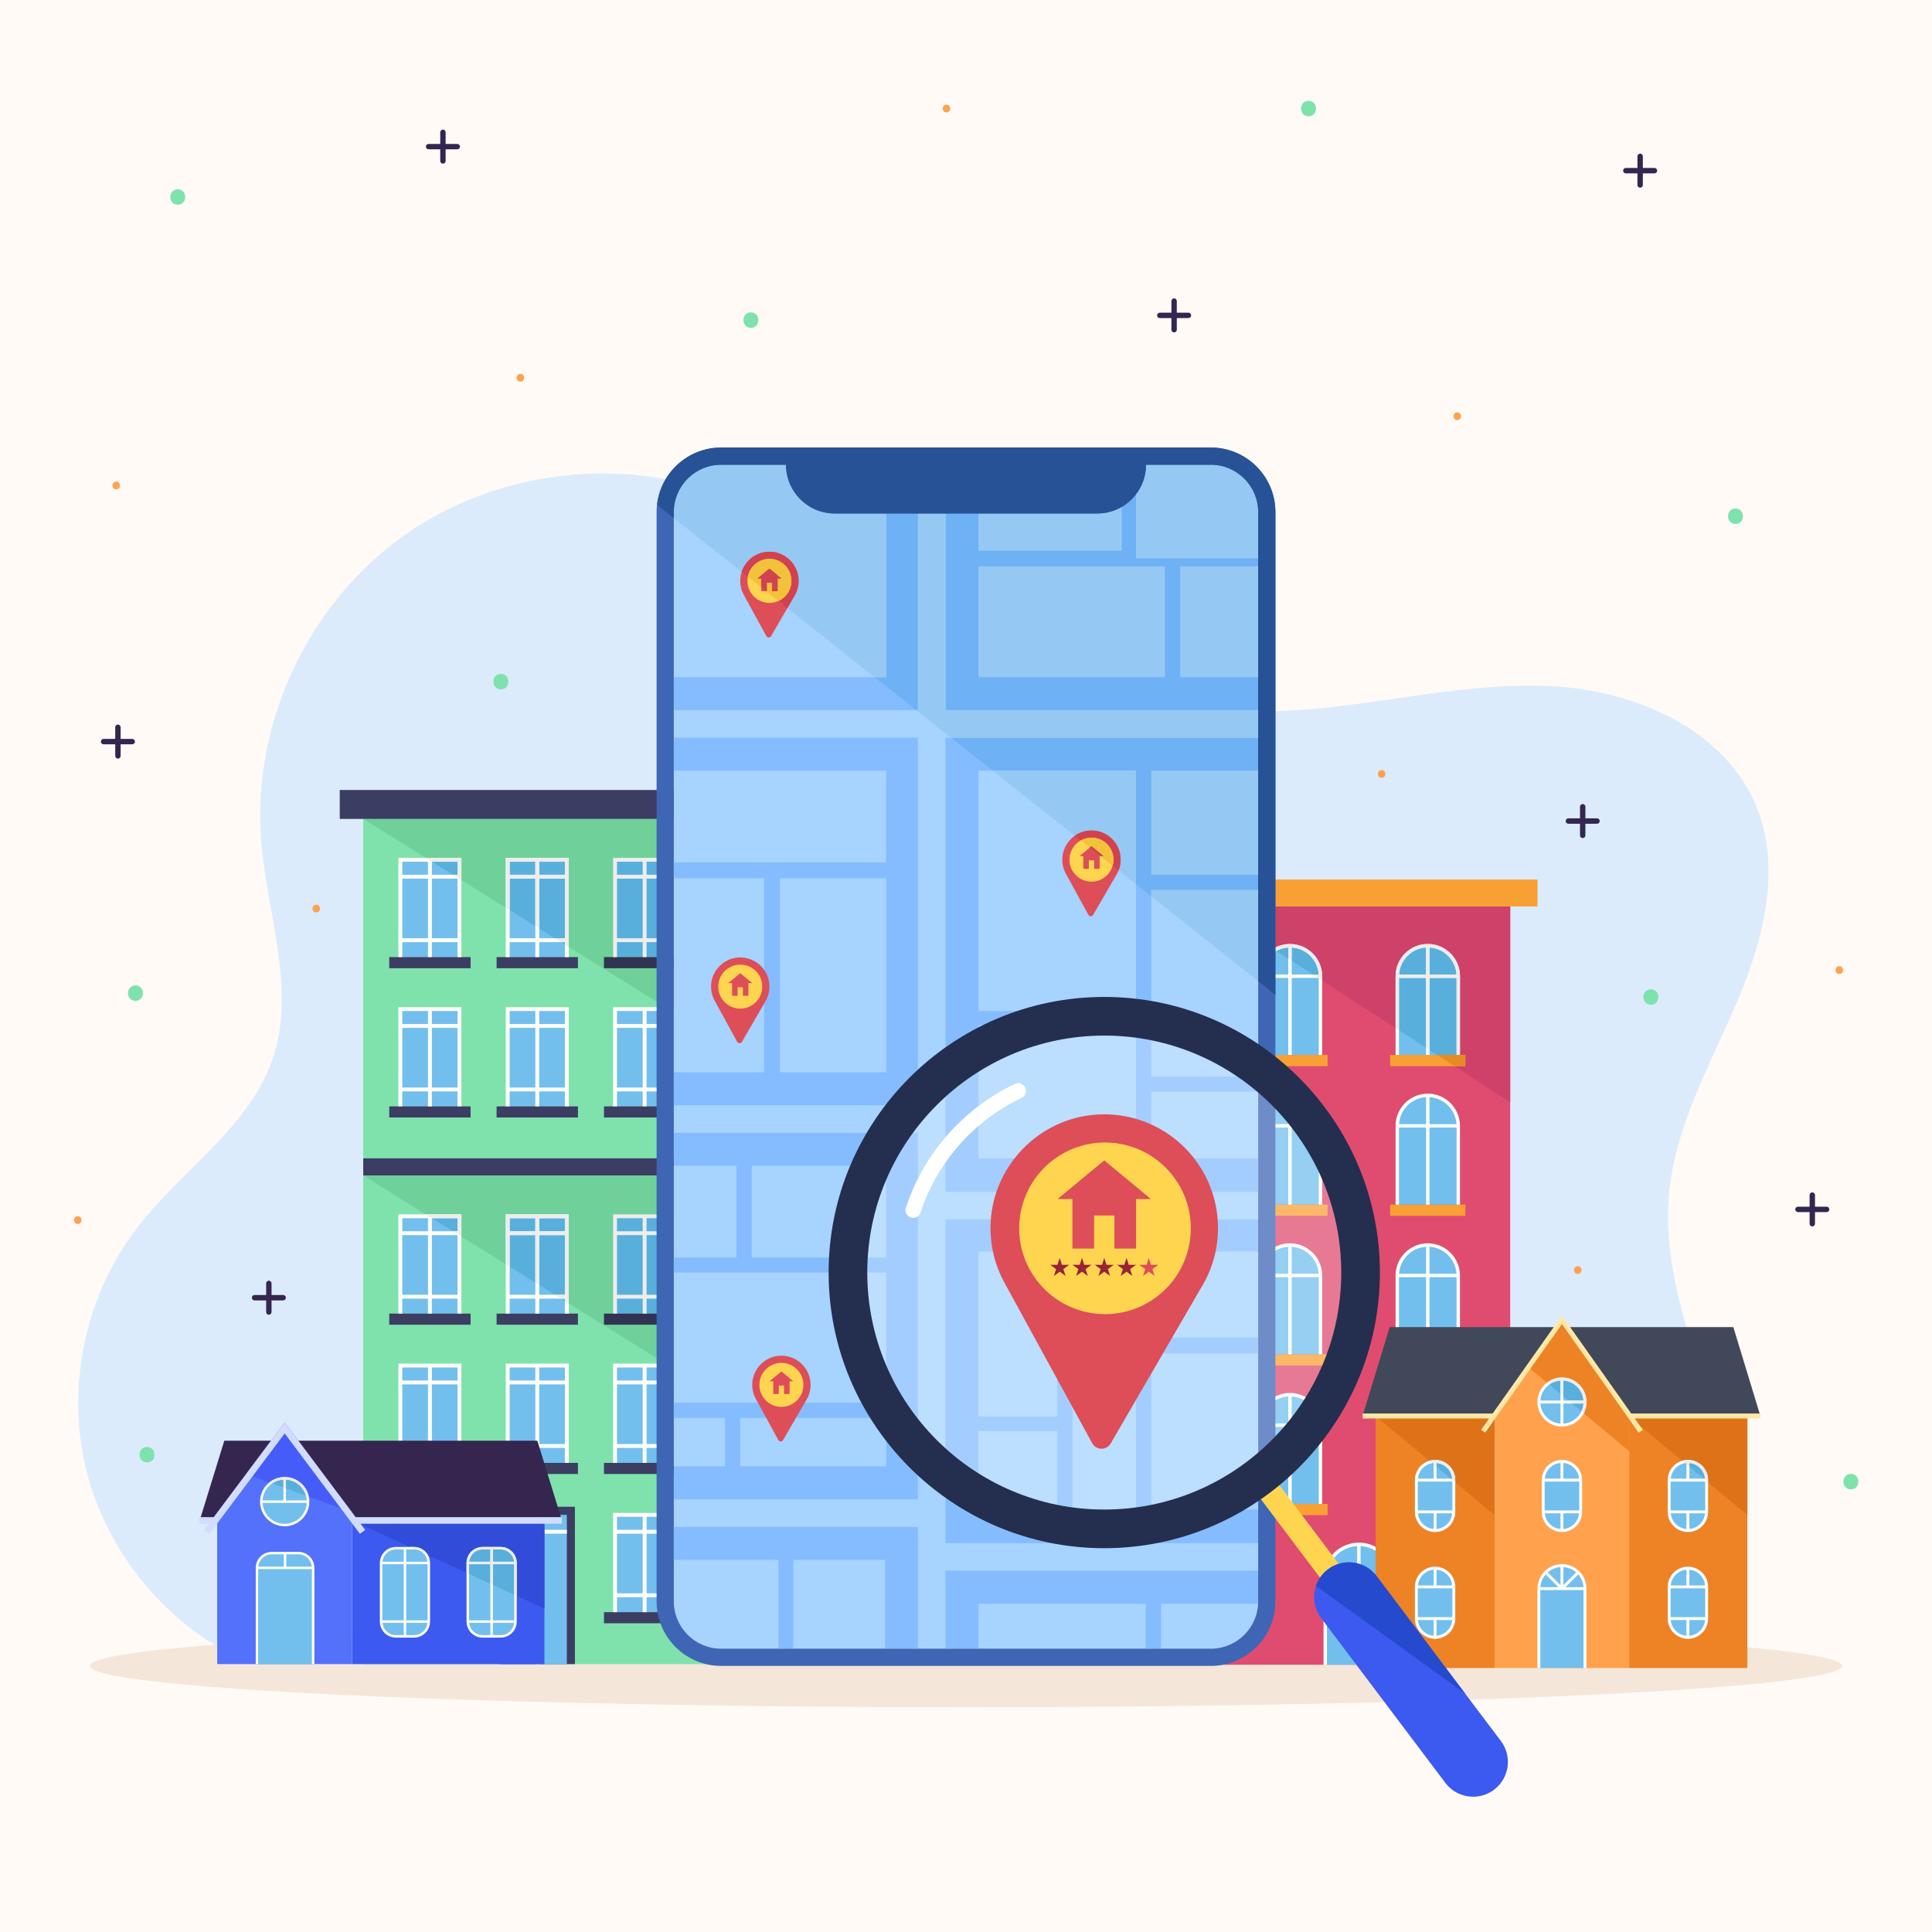 <?xml version="1.0" encoding="utf-8"?>
<!-- Generator: Adobe Illustrator 27.5.0, SVG Export Plug-In . SVG Version: 6.00 Build 0)  -->
<svg version="1.1" xmlns="http://www.w3.org/2000/svg" xmlns:xlink="http://www.w3.org/1999/xlink" x="0px" y="0px"
	 viewBox="0 0 500 500" style="enable-background:new 0 0 500 500;" xml:space="preserve">
<g id="BACKGROUND">
	<g>
		<g>
			<rect style="fill:#FFFAF5;" width="500" height="500"/>
			<g>
				<path style="fill:#DBEBFC;" d="M61.402,428.926c-19.55-9.608-34.393-28.306-39.315-49.526
					c-4.923-21.22,0.172-44.543,13.495-61.777c11.563-14.958,29.166-26.015,35.096-43.967c5.901-17.866-1.543-37.064-3.075-55.817
					c-2.453-30.013,11.687-60.857,36.026-78.588c24.339-17.731,58.033-21.734,85.848-10.198c18.14,7.523,33.193,20.808,49.96,31.031
					c28.764,17.538,63.011,25.932,96.625,23.682c21.852-1.463,43.451-7.286,65.325-6.196c21.874,1.089,45.424,11.324,53.394,31.723
					c6.346,16.245,1.347,34.644-5.538,50.668c-6.885,16.024-15.754,31.728-17.31,49.099c-1.379,15.402,3.149,30.662,7.856,45.392
					c4.707,14.73,9.702,29.753,9.289,45.211c-0.342,12.79-5.19,26.144-14.649,34.366"/>
				<ellipse style="fill:#F4E6D9;" cx="250" cy="431.136" rx="226.726" ry="10.677"/>
			</g>
		</g>
		<g>
			<g>
				<path style="fill:#34264F;" d="M413.309,211.789h-3.012v-3.011c0-0.385-0.313-0.697-0.697-0.697
					c-0.385,0-0.697,0.313-0.697,0.697v3.011h-3.011c-0.385,0-0.697,0.313-0.697,0.697c0,0.385,0.313,0.697,0.697,0.697h3.011v3.012
					c0,0.385,0.313,0.697,0.697,0.697c0.385,0,0.697-0.313,0.697-0.697v-3.012h3.012c0.385,0,0.697-0.313,0.697-0.697
					C414.007,212.102,413.694,211.789,413.309,211.789z"/>
				<path style="fill:#34264F;" d="M307.568,80.924h-3.012v-3.011c0-0.385-0.313-0.697-0.697-0.697
					c-0.385,0-0.697,0.313-0.697,0.697v3.011h-3.011c-0.385,0-0.697,0.313-0.697,0.697c0,0.385,0.313,0.697,0.697,0.697h3.011v3.012
					c0,0.385,0.313,0.697,0.697,0.697c0.385,0,0.697-0.313,0.697-0.697v-3.012h3.012c0.385,0,0.697-0.313,0.697-0.697
					C308.265,81.236,307.952,80.924,307.568,80.924z"/>
				<path style="fill:#34264F;" d="M428.178,43.471h-3.012V40.46c0-0.385-0.313-0.697-0.697-0.697c-0.385,0-0.697,0.313-0.697,0.697
					v3.011h-3.011c-0.385,0-0.697,0.313-0.697,0.697c0,0.385,0.313,0.697,0.697,0.697h3.011v3.012c0,0.385,0.313,0.697,0.697,0.697
					c0.385,0,0.697-0.313,0.697-0.697v-3.012h3.012c0.385,0,0.697-0.313,0.697-0.697C428.876,43.783,428.563,43.471,428.178,43.471z
					"/>
				<path style="fill:#34264F;" d="M472.729,312.295h-3.012v-3.011c0-0.385-0.313-0.697-0.697-0.697s-0.697,0.313-0.697,0.697v3.011
					h-3.011c-0.385,0-0.697,0.313-0.697,0.697s0.313,0.697,0.697,0.697h3.011v3.012c0,0.385,0.313,0.697,0.697,0.697
					s0.697-0.313,0.697-0.697v-3.012h3.012c0.385,0,0.697-0.313,0.697-0.697S473.113,312.295,472.729,312.295z"/>
				<path style="fill:#34264F;" d="M118.34,37.248h-3.012v-3.011c0-0.385-0.313-0.697-0.697-0.697c-0.385,0-0.697,0.313-0.697,0.697
					v3.011h-3.011c-0.385,0-0.697,0.313-0.697,0.697c0,0.385,0.313,0.697,0.697,0.697h3.011v3.012c0,0.385,0.313,0.697,0.697,0.697
					c0.385,0,0.697-0.313,0.697-0.697v-3.012h3.012c0.385,0,0.697-0.313,0.697-0.697C119.037,37.56,118.724,37.248,118.34,37.248z"
					/>
				<path style="fill:#34264F;" d="M34.225,191.228h-3.012v-3.011c0-0.385-0.313-0.697-0.697-0.697
					c-0.385,0-0.697,0.313-0.697,0.697v3.011h-3.011c-0.385,0-0.697,0.313-0.697,0.697c0,0.385,0.313,0.697,0.697,0.697h3.011v3.012
					c0,0.385,0.313,0.697,0.697,0.697c0.385,0,0.697-0.313,0.697-0.697v-3.012h3.012c0.385,0,0.697-0.313,0.697-0.697
					C34.922,191.541,34.61,191.228,34.225,191.228z"/>
				<path style="fill:#34264F;" d="M73.288,335.148h-3.012v-3.011c0-0.385-0.313-0.697-0.697-0.697
					c-0.385,0-0.697,0.313-0.697,0.697v3.011h-3.011c-0.385,0-0.697,0.313-0.697,0.697c0,0.385,0.313,0.697,0.697,0.697h3.011v3.012
					c0,0.385,0.313,0.697,0.697,0.697c0.385,0,0.697-0.313,0.697-0.697v-3.012h3.012c0.385,0,0.697-0.313,0.697-0.697
					C73.985,335.46,73.673,335.148,73.288,335.148z"/>
			</g>
			<g>
				<path style="fill:#7FE2AC;" d="M194.32,80.836c-2.574,0-2.578,4,0,4C196.894,84.836,196.898,80.836,194.32,80.836z"/>
				<path style="fill:#7FE2AC;" d="M338.651,26.09c-2.574,0-2.578,4,0,4C341.225,30.09,341.23,26.09,338.651,26.09z"/>
				<path style="fill:#7FE2AC;" d="M449.14,131.601c-2.574,0-2.578,4,0,4C451.714,135.601,451.718,131.601,449.14,131.601z"/>
				<path style="fill:#7FE2AC;" d="M46.007,48.984c-2.574,0-2.578,4,0,4C48.581,52.984,48.585,48.984,46.007,48.984z"/>
				<path style="fill:#7FE2AC;" d="M129.62,174.403c-2.574,0-2.578,4,0,4C132.193,178.403,132.198,174.403,129.62,174.403z"/>
				<path style="fill:#7FE2AC;" d="M35.058,255.029c-2.574,0-2.578,4,0,4C37.632,259.03,37.636,255.029,35.058,255.029z"/>
				<path style="fill:#7FE2AC;" d="M38.044,374.476c-2.574,0-2.578,4,0,4C40.618,378.476,40.622,374.476,38.044,374.476z"/>
				<path style="fill:#7FE2AC;" d="M479.001,381.444c-2.574,0-2.578,4,0,4C481.575,385.444,481.579,381.444,479.001,381.444z"/>
				<path style="fill:#7FE2AC;" d="M427.241,256.025c-2.574,0-2.578,4,0,4C429.815,260.025,429.819,256.025,427.241,256.025z"/>
			</g>
			<g>
				<path style="fill:#FFA14D;" d="M377.14,106.721c-1.287,0-1.289,2,0,2C378.427,108.721,378.429,106.721,377.14,106.721z"/>
				<path style="fill:#FFA14D;" d="M244.946,27.09c-1.287,0-1.289,2,0,2C246.233,29.09,246.235,27.09,244.946,27.09z"/>
				<path style="fill:#FFA14D;" d="M134.681,96.767c-1.287,0-1.289,2,0,2C135.968,98.767,135.97,96.767,134.681,96.767z"/>
				<path style="fill:#FFA14D;" d="M81.841,234.131c-1.287,0-1.289,2,0,2C83.128,236.131,83.13,234.131,81.841,234.131z"/>
				<path style="fill:#FFA14D;" d="M20.127,314.758c-1.287,0-1.289,2,0,2C21.414,316.758,21.416,314.758,20.127,314.758z"/>
				<path style="fill:#FFA14D;" d="M357.564,199.292c-1.287,0-1.289,2,0,2C358.851,201.292,358.853,199.292,357.564,199.292z"/>
				<path style="fill:#FFA14D;" d="M476.015,250.057c-1.287,0-1.289,2,0,2C477.302,252.057,477.304,250.057,476.015,250.057z"/>
				<path style="fill:#FFA14D;" d="M408.329,327.698c-1.287,0-1.289,2,0,2C409.616,329.698,409.618,327.698,408.329,327.698z"/>
				<path style="fill:#FFA14D;" d="M30.081,124.638c-1.287,0-1.289,2,0,2C31.368,126.638,31.37,124.638,30.081,124.638z"/>
			</g>
		</g>
	</g>
</g>
<g id="OBJECTS">
	<g>
		<g>
			<g>
				<g>
					<rect x="312.513" y="234.592" style="fill:#E04C70;" width="78.325" height="196.246"/>
					<polygon style="fill:#CE4169;" points="312.513,234.592 390.838,285.251 390.838,234.592 					"/>
					<g>
						<rect x="324.113" y="273.019" style="fill:#F9A035;" width="19.465" height="2.905"/>
						<g>
							<path style="fill:#72BFED;" d="M341.738,273.019h-15.786V252.64c0-4.359,3.534-7.893,7.893-7.893l0,0
								c4.359,0,7.893,3.534,7.893,7.893V273.019z"/>
							<path style="fill:#58AFDB;" d="M333.846,244.747c-1.448,0-2.8,0.396-3.966,1.076l11.859,7.67v-0.854
								C341.738,248.281,338.205,244.747,333.846,244.747z"/>
							<path style="fill:#FFFFFF;" d="M333.845,244.309c-4.594,0-8.33,3.737-8.33,8.331v20.379h0.875v-19.941h7.017v19.941h0.875
								v-19.941h7.018v19.941h0.875V252.64C342.176,248.046,338.439,244.309,333.845,244.309z M326.413,252.202
								c0.22-3.761,3.234-6.775,6.995-6.995v6.995H326.413z M334.283,245.207c3.762,0.22,6.776,3.234,6.996,6.995h-6.996V245.207z"
								/>
							<path style="fill:#EDEDED;" d="M333.845,244.309c-1.604,0-3.098,0.464-4.371,1.252l0.829,0.536
								c0.933-0.507,1.984-0.825,3.104-0.891v2.899l0.875,0.566v-3.465c3.762,0.22,6.776,3.234,6.996,6.995h-1.537l1.354,0.876
								h0.206v0.133l0.876,0.566v-1.137C342.176,248.046,338.439,244.309,333.845,244.309z"/>
						</g>
					</g>
					<rect x="305.442" y="227.62" style="fill:#F9A035;" width="92.468" height="6.971"/>
					<g>
						<rect x="359.774" y="273.019" style="fill:#F9A035;" width="19.465" height="2.905"/>
						<g>
							<path style="fill:#72BFED;" d="M377.399,273.019h-15.786V252.64c0-4.359,3.534-7.893,7.893-7.893h0
								c4.359,0,7.893,3.534,7.893,7.893V273.019z"/>
							<path style="fill:#58AFDB;" d="M369.506,244.747L369.506,244.747c-4.359,0-7.893,3.534-7.893,7.893v13.709l10.313,6.67h5.473
								V252.64C377.399,248.281,373.865,244.747,369.506,244.747z"/>
							<path style="fill:#FFFFFF;" d="M369.506,244.309c-4.593,0-8.33,3.737-8.33,8.331v20.379h0.875v-19.941h7.017v19.941h0.876
								v-19.941h7.018v19.941h0.876V252.64C377.837,248.046,374.099,244.309,369.506,244.309z M362.073,252.202
								c0.22-3.761,3.234-6.775,6.995-6.995v6.995H362.073z M369.944,245.207c3.761,0.22,6.776,3.234,6.996,6.995h-6.996V245.207z"
								/>
							<path style="fill:#EDEDED;" d="M369.506,244.309c-4.593,0-8.33,3.737-8.33,8.331v13.425l0.875,0.566v-13.554h7.017v18.093
								l0.876,0.566v-18.659h7.018v19.941h0.876V252.64C377.837,248.046,374.099,244.309,369.506,244.309z M369.068,252.202h-6.995
								c0.22-3.761,3.234-6.775,6.995-6.995V252.202z M369.944,252.202v-6.995c3.761,0.22,6.776,3.234,6.996,6.995H369.944z"/>
						</g>
						<polygon style="fill:#E88A23;" points="376.417,275.924 379.239,275.924 379.239,273.019 371.926,273.019 						"/>
					</g>
					<g>
						<rect x="324.113" y="311.747" style="fill:#F9A035;" width="19.465" height="2.905"/>
						<g>
							<path style="fill:#72BFED;" d="M341.738,311.747h-15.786v-20.379c0-4.359,3.534-7.893,7.893-7.893l0,0
								c4.359,0,7.893,3.534,7.893,7.893V311.747z"/>
							<path style="fill:#FFFFFF;" d="M333.845,283.038c-4.594,0-8.33,3.737-8.33,8.331v20.379h0.875v-19.941h7.017v19.941h0.875
								v-19.941h7.018v19.941h0.875v-20.379C342.176,286.775,338.439,283.038,333.845,283.038z M326.413,290.931
								c0.22-3.761,3.234-6.775,6.995-6.995v6.995H326.413z M334.283,283.935c3.762,0.22,6.776,3.234,6.996,6.995h-6.996V283.935z"
								/>
						</g>
					</g>
					<g>
						<rect x="359.774" y="311.747" style="fill:#F9A035;" width="19.465" height="2.905"/>
						<g>
							<path style="fill:#72BFED;" d="M377.399,311.747h-15.786v-20.379c0-4.359,3.534-7.893,7.893-7.893h0
								c4.359,0,7.893,3.534,7.893,7.893V311.747z"/>
							<path style="fill:#FFFFFF;" d="M369.506,283.038c-4.593,0-8.33,3.737-8.33,8.331v20.379h0.875v-19.941h7.017v19.941h0.876
								v-19.941h7.018v19.941h0.876v-20.379C377.837,286.775,374.099,283.038,369.506,283.038z M362.073,290.931
								c0.22-3.761,3.234-6.775,6.995-6.995v6.995H362.073z M369.944,283.935c3.761,0.22,6.776,3.234,6.996,6.995h-6.996V283.935z"
								/>
						</g>
					</g>
					<g>
						<rect x="324.113" y="350.476" style="fill:#F9A035;" width="19.465" height="2.905"/>
						<g>
							<path style="fill:#72BFED;" d="M341.738,350.476h-15.786v-20.379c0-4.359,3.534-7.893,7.893-7.893l0,0
								c4.359,0,7.893,3.534,7.893,7.893V350.476z"/>
							<path style="fill:#FFFFFF;" d="M333.845,321.766c-4.594,0-8.33,3.737-8.33,8.331v20.379h0.875v-19.941h7.017v19.941h0.875
								v-19.941h7.018v19.941h0.875v-20.379C342.176,325.504,338.439,321.766,333.845,321.766z M326.413,329.659
								c0.22-3.761,3.234-6.775,6.995-6.995v6.995H326.413z M334.283,322.664c3.762,0.22,6.776,3.234,6.996,6.995h-6.996V322.664z"
								/>
						</g>
					</g>
					<g>
						<rect x="359.774" y="350.476" style="fill:#F9A035;" width="19.465" height="2.905"/>
						<g>
							<path style="fill:#72BFED;" d="M377.399,350.476h-15.786v-20.379c0-4.359,3.534-7.893,7.893-7.893h0
								c4.359,0,7.893,3.534,7.893,7.893V350.476z"/>
							<path style="fill:#FFFFFF;" d="M369.506,321.766c-4.593,0-8.33,3.737-8.33,8.331v20.379h0.875v-19.941h7.017v19.941h0.876
								v-19.941h7.018v19.941h0.876v-20.379C377.837,325.504,374.099,321.766,369.506,321.766z M362.073,329.659
								c0.22-3.761,3.234-6.775,6.995-6.995v6.995H362.073z M369.944,322.664c3.761,0.22,6.776,3.234,6.996,6.995h-6.996V322.664z"
								/>
						</g>
					</g>
					<g>
						<rect x="324.113" y="389.205" style="fill:#F9A035;" width="19.465" height="2.905"/>
						<g>
							<path style="fill:#72BFED;" d="M341.738,389.205h-15.786v-20.379c0-4.359,3.534-7.893,7.893-7.893l0,0
								c4.359,0,7.893,3.534,7.893,7.893V389.205z"/>
							<path style="fill:#FFFFFF;" d="M333.845,360.495c-4.594,0-8.33,3.737-8.33,8.331v20.379h0.875v-19.941h7.017v19.941h0.875
								v-19.941h7.018v19.941h0.875v-20.379C342.176,364.232,338.439,360.495,333.845,360.495z M326.413,368.388
								c0.22-3.761,3.234-6.775,6.995-6.995v6.995H326.413z M334.283,361.393c3.762,0.22,6.776,3.234,6.996,6.995h-6.996V361.393z"
								/>
						</g>
					</g>
					<g>
						<rect x="359.774" y="389.205" style="fill:#F9A035;" width="19.465" height="2.905"/>
						<g>
							<path style="fill:#72BFED;" d="M377.399,389.205h-15.786v-20.379c0-4.359,3.534-7.893,7.893-7.893h0
								c4.359,0,7.893,3.534,7.893,7.893V389.205z"/>
							<path style="fill:#FFFFFF;" d="M369.506,360.495c-4.593,0-8.33,3.737-8.33,8.331v20.379h0.875v-19.941h7.017v19.941h0.876
								v-19.941h7.018v19.941h0.876v-20.379C377.837,364.232,374.099,360.495,369.506,360.495z M362.073,368.388
								c0.22-3.761,3.234-6.775,6.995-6.995v6.995H362.073z M369.944,361.393c3.761,0.22,6.776,3.234,6.996,6.995h-6.996V361.393z"
								/>
						</g>
					</g>
					<g>
						<g>
							<path style="fill:#72BFED;" d="M360.38,430.838h-17.408v-22.473c0-4.807,3.897-8.704,8.704-8.704l0,0
								c4.807,0,8.704,3.897,8.704,8.704V430.838z"/>
							<path style="fill:#FFFFFF;" d="M351.676,399.223c-5.04,0-9.141,4.101-9.141,9.142v22.473h0.875v-22.035h7.828v22.035h0.875
								v-22.035h7.828v22.035h0.875v-22.473C360.817,403.324,356.716,399.223,351.676,399.223z M343.432,407.927
								c0.222-4.208,3.598-7.584,7.806-7.806v7.806H343.432z M352.113,400.121c4.208,0.222,7.584,3.598,7.806,7.806h-7.806V400.121z
								"/>
						</g>
					</g>
				</g>
				<g>
					<rect x="94.003" y="211.939" style="fill:#7FE2AC;" width="90.084" height="218.732"/>
					<polygon style="fill:#6FD199;" points="94.003,211.939 184.087,268.059 184.087,211.939 					"/>
					<g>
						<rect x="131.394" y="222.509" style="fill:#72BFED;" width="15.302" height="25.188"/>
						<rect x="128.518" y="247.697" style="fill:#3C3D63;" width="21.053" height="2.876"/>
						<polygon style="fill:#58AFDB;" points="131.394,235.232 146.696,244.765 146.696,222.509 131.394,222.509 						"/>
						<path style="fill:#FFFFFF;" d="M130.894,222.009v25.688h1v-3.876h6.651v3.876h1v-3.876h6.651v3.876h1v-25.688H130.894z
							 M146.196,226.385h-6.651v-3.376h6.651V226.385z M138.545,223.009v3.376h-6.651v-3.376H138.545z M131.894,242.821v-15.436
							h6.651v15.436H131.894z M139.545,242.821v-15.436h6.651v15.436H139.545z"/>
						<path style="fill:#EDEDED;" d="M130.894,234.921l1,0.623v-8.158h6.651v12.302l1,0.623v-12.925h6.651v15.436h-2.621l1.605,1
							h1.016v0.633l1,0.623v-23.067h-16.302V234.921z M139.545,223.009h6.651v3.376h-6.651V223.009z M131.894,223.009h6.651v3.376
							h-6.651V223.009z"/>
					</g>
					<g>
						<rect x="103.609" y="222.509" style="fill:#72BFED;" width="15.302" height="25.188"/>
						<rect x="100.734" y="247.697" style="fill:#3C3D63;" width="21.053" height="2.876"/>
						<polygon style="fill:#58AFDB;" points="118.912,227.456 118.912,222.509 110.97,222.509 						"/>
						<path style="fill:#FFFFFF;" d="M103.109,222.009v25.688h1v-3.876h6.651v3.876h1v-3.876h6.651v3.876h1v-25.688H103.109z
							 M118.412,226.385h-6.651v-3.376h6.651V226.385z M110.761,223.009v3.376h-6.651v-3.376H110.761z M104.109,242.821v-15.436
							h6.651v15.436H104.109z M111.761,242.821v-15.436h6.651v15.436H111.761z"/>
						<polygon style="fill:#EDEDED;" points="111.773,223.009 118.412,223.009 118.412,226.385 117.192,226.385 119.412,227.768 
							119.412,222.009 110.168,222.009 						"/>
					</g>
					<g>
						
							<rect x="159.178" y="222.509" transform="matrix(-1 -1.224647e-16 1.224647e-16 -1 333.658 470.206)" style="fill:#58AFDB;" width="15.302" height="25.188"/>
						
							<rect x="156.302" y="247.697" transform="matrix(-1 -1.224647e-16 1.224647e-16 -1 333.658 498.27)" style="fill:#303351;" width="21.053" height="2.876"/>
						<path style="fill:#EDEDED;" d="M158.678,222.009v25.688h1v-3.876h6.651v3.876h1v-3.876h6.651v3.876h1v-25.688H158.678z
							 M159.678,223.009h6.651v3.376h-6.651V223.009z M173.98,223.009v3.376h-6.651v-3.376H173.98z M167.329,242.821v-15.436h6.651
							v15.436H167.329z M159.678,242.821v-15.436h6.651v15.436H159.678z"/>
					</g>
					<g>
						<rect x="131.394" y="261.143" style="fill:#72BFED;" width="15.302" height="25.188"/>
						<rect x="128.518" y="286.331" style="fill:#3C3D63;" width="21.053" height="2.876"/>
						<path style="fill:#FFFFFF;" d="M130.894,260.643v25.688h1v-3.876h6.651v3.876h1v-3.876h6.651v3.876h1v-25.688H130.894z
							 M146.196,265.019h-6.651v-3.376h6.651V265.019z M138.545,261.643v3.376h-6.651v-3.376H138.545z M131.894,281.454v-15.435
							h6.651v15.435H131.894z M139.545,281.454v-15.435h6.651v15.435H139.545z"/>
					</g>
					<g>
						<rect x="103.609" y="261.143" style="fill:#72BFED;" width="15.302" height="25.188"/>
						<rect x="100.734" y="286.331" style="fill:#3C3D63;" width="21.053" height="2.876"/>
						<path style="fill:#FFFFFF;" d="M103.109,260.643v25.688h1v-3.876h6.651v3.876h1v-3.876h6.651v3.876h1v-25.688H103.109z
							 M118.412,265.019h-6.651v-3.376h6.651V265.019z M110.761,261.643v3.376h-6.651v-3.376H110.761z M104.109,281.454v-15.435
							h6.651v15.435H104.109z M111.761,281.454v-15.435h6.651v15.435H111.761z"/>
					</g>
					<g>
						
							<rect x="159.178" y="261.143" transform="matrix(-1 -1.224647e-16 1.224647e-16 -1 333.658 547.473)" style="fill:#72BFED;" width="15.302" height="25.188"/>
						
							<rect x="156.302" y="286.331" transform="matrix(-1 -1.224647e-16 1.224647e-16 -1 333.658 575.537)" style="fill:#3C3D63;" width="21.053" height="2.876"/>
						<path style="fill:#FFFFFF;" d="M158.678,260.643v25.688h1v-3.876h6.651v3.876h1v-3.876h6.651v3.876h1v-25.688H158.678z
							 M159.678,261.643h6.651v3.376h-6.651V261.643z M173.98,261.643v3.376h-6.651v-3.376H173.98z M167.329,281.454v-15.435h6.651
							v15.435H167.329z M159.678,281.454v-15.435h6.651v15.435H159.678z"/>
						<polygon style="fill:#EDEDED;" points="173.788,261.643 173.98,261.643 173.98,261.763 174.98,262.385 174.98,260.643 
							172.183,260.643 						"/>
					</g>
					<polygon style="fill:#6FD199;" points="94.003,304.2 184.087,360.32 184.087,304.2 					"/>
					<g>
						<rect x="131.394" y="314.771" style="fill:#72BFED;" width="15.302" height="25.188"/>
						<rect x="128.518" y="339.958" style="fill:#3C3D63;" width="21.053" height="2.876"/>
						<polygon style="fill:#58AFDB;" points="131.394,327.494 146.696,337.027 146.696,314.771 131.394,314.771 						"/>
						<path style="fill:#FFFFFF;" d="M130.894,314.271v25.688h1v-3.876h6.651v3.876h1v-3.876h6.651v3.876h1v-25.688H130.894z
							 M146.196,318.647h-6.651v-3.376h6.651V318.647z M138.545,315.271v3.376h-6.651v-3.376H138.545z M131.894,335.082v-15.436
							h6.651v15.436H131.894z M139.545,335.082v-15.436h6.651v15.436H139.545z"/>
						<path style="fill:#EDEDED;" d="M130.894,327.182l1,0.623v-8.159h6.651v12.302l1,0.623v-12.925h6.651v15.436h-2.621l1.605,1
							h1.016v0.633l1,0.623v-23.067h-16.302V327.182z M139.545,315.271h6.651v3.376h-6.651V315.271z M131.894,315.271h6.651v3.376
							h-6.651V315.271z"/>
					</g>
					<g>
						<rect x="103.609" y="314.771" style="fill:#72BFED;" width="15.302" height="25.188"/>
						<rect x="100.734" y="339.958" style="fill:#3C3D63;" width="21.053" height="2.876"/>
						<polygon style="fill:#58AFDB;" points="118.912,319.718 118.912,314.771 110.97,314.771 						"/>
						<path style="fill:#FFFFFF;" d="M103.109,314.271v25.688h1v-3.876h6.651v3.876h1v-3.876h6.651v3.876h1v-25.688H103.109z
							 M118.412,318.647h-6.651v-3.376h6.651V318.647z M110.761,315.271v3.376h-6.651v-3.376H110.761z M104.109,335.082v-15.436
							h6.651v15.436H104.109z M111.761,335.082v-15.436h6.651v15.436H111.761z"/>
						<polygon style="fill:#EDEDED;" points="111.773,315.271 118.412,315.271 118.412,318.647 117.192,318.647 119.412,320.029 
							119.412,314.271 110.168,314.271 						"/>
					</g>
					<g>
						
							<rect x="159.178" y="314.771" transform="matrix(-1 -1.224647e-16 1.224647e-16 -1 333.658 654.729)" style="fill:#58AFDB;" width="15.302" height="25.188"/>
						
							<rect x="156.302" y="339.958" transform="matrix(-1 -1.224647e-16 1.224647e-16 -1 333.658 682.792)" style="fill:#303351;" width="21.053" height="2.876"/>
						<path style="fill:#EDEDED;" d="M158.678,314.271v25.688h1v-3.876h6.651v3.876h1v-3.876h6.651v3.876h1v-25.688H158.678z
							 M159.678,315.271h6.651v3.376h-6.651V315.271z M173.98,315.271v3.376h-6.651v-3.376H173.98z M167.329,335.082v-15.436h6.651
							v15.436H167.329z M159.678,335.082v-15.436h6.651v15.436H159.678z"/>
					</g>
					<g>
						<rect x="131.394" y="353.404" style="fill:#72BFED;" width="15.302" height="25.188"/>
						<rect x="128.518" y="378.592" style="fill:#3C3D63;" width="21.053" height="2.875"/>
						<path style="fill:#FFFFFF;" d="M130.894,352.904v25.688h1v-3.876h6.651v3.876h1v-3.876h6.651v3.876h1v-25.688H130.894z
							 M146.196,357.28h-6.651v-3.376h6.651V357.28z M138.545,353.904v3.376h-6.651v-3.376H138.545z M131.894,373.716V358.28h6.651
							v15.436H131.894z M139.545,373.716V358.28h6.651v15.436H139.545z"/>
					</g>
					<g>
						<rect x="103.609" y="353.404" style="fill:#72BFED;" width="15.302" height="25.188"/>
						<rect x="100.734" y="378.592" style="fill:#3C3D63;" width="21.053" height="2.875"/>
						<path style="fill:#FFFFFF;" d="M103.109,352.904v25.688h1v-3.876h6.651v3.876h1v-3.876h6.651v3.876h1v-25.688H103.109z
							 M118.412,357.28h-6.651v-3.376h6.651V357.28z M110.761,353.904v3.376h-6.651v-3.376H110.761z M104.109,373.716V358.28h6.651
							v15.436H104.109z M111.761,373.716V358.28h6.651v15.436H111.761z"/>
					</g>
					<g>
						
							<rect x="159.178" y="353.404" transform="matrix(-1 -1.224647e-16 1.224647e-16 -1 333.658 731.996)" style="fill:#72BFED;" width="15.302" height="25.188"/>
						
							<rect x="156.302" y="378.592" transform="matrix(-1 -1.224647e-16 1.224647e-16 -1 333.658 760.06)" style="fill:#3C3D63;" width="21.053" height="2.875"/>
						<path style="fill:#FFFFFF;" d="M158.678,352.904v25.688h1v-3.876h6.651v3.876h1v-3.876h6.651v3.876h1v-25.688H158.678z
							 M159.678,353.904h6.651v3.376h-6.651V353.904z M173.98,353.904v3.376h-6.651v-3.376H173.98z M167.329,373.716V358.28h6.651
							v15.436H167.329z M159.678,373.716V358.28h6.651v15.436H159.678z"/>
						<polygon style="fill:#EDEDED;" points="173.788,353.904 173.98,353.904 173.98,354.024 174.98,354.647 174.98,352.904 
							172.183,352.904 						"/>
					</g>
					<g>
						<rect x="103.609" y="392.038" style="fill:#72BFED;" width="15.302" height="25.188"/>
						<rect x="100.734" y="417.226" style="fill:#3C3D63;" width="21.053" height="2.876"/>
						<path style="fill:#FFFFFF;" d="M103.109,391.538v25.688h1v-3.876h6.651v3.876h1v-3.876h6.651v3.876h1v-25.688H103.109z
							 M118.412,395.914h-6.651v-3.376h6.651V395.914z M110.761,392.538v3.376h-6.651v-3.376H110.761z M104.109,412.349v-15.435
							h6.651v15.435H104.109z M111.761,412.349v-15.435h6.651v15.435H111.761z"/>
					</g>
					<g>
						
							<rect x="159.178" y="392.038" transform="matrix(-1 -1.224647e-16 1.224647e-16 -1 333.658 809.264)" style="fill:#72BFED;" width="15.302" height="25.188"/>
						
							<rect x="156.302" y="417.226" transform="matrix(-1 -1.224647e-16 1.224647e-16 -1 333.658 837.327)" style="fill:#3C3D63;" width="21.053" height="2.876"/>
						<path style="fill:#FFFFFF;" d="M158.678,391.538v25.688h1v-3.876h6.651v3.876h1v-3.876h6.651v3.876h1v-25.688H158.678z
							 M159.678,392.538h6.651v3.376h-6.651V392.538z M173.98,392.538v3.376h-6.651v-3.376H173.98z M167.329,412.349v-15.435h6.651
							v15.435H167.329z M159.678,412.349v-15.435h6.651v15.435H159.678z"/>
						<polygon style="fill:#EDEDED;" points="173.788,392.538 173.98,392.538 173.98,392.658 174.98,393.28 174.98,391.538 
							172.183,391.538 						"/>
					</g>
					<rect x="87.928" y="204.449" style="fill:#3C3D63;" width="102.233" height="7.49"/>
					<g>
						<rect x="129.304" y="389.948" style="fill:#3C3D63;" width="19.481" height="40.723"/>
						<rect x="131.394" y="392.038" style="fill:#72BFED;" width="15.302" height="38.634"/>
						<polygon style="fill:#FFFFFF;" points="146.696,395.914 139.545,395.914 139.545,392.038 138.545,392.038 138.545,395.914 
							131.394,395.914 131.394,396.914 138.545,396.914 138.545,430.671 139.545,430.671 139.545,396.914 146.696,396.914 						"/>
					</g>
					<rect x="94.003" y="299.776" style="fill:#3C3D63;" width="90.084" height="4.424"/>
				</g>
				<g>
					<rect x="91.137" y="393.489" style="fill:#3C5AEF;" width="49.764" height="37.183"/>
					<polygon style="fill:#304CD8;" points="91.137,393.489 140.901,416.305 140.901,393.489 					"/>
					<polygon style="fill:#34264F;" points="51.683,393.489 145.43,393.489 139.062,372.855 58.05,372.855 					"/>
					<g>
						<rect x="51.683" y="392.638" style="fill:#D2DCFF;" width="93.746" height="1.702"/>
					</g>
					<polygon style="fill:#5471FC;" points="91.137,430.671 56.211,430.671 56.211,392.855 73.674,369.548 91.137,392.855 					"/>
					<polygon style="fill:#465CF9;" points="63.683,381.464 91.137,391.436 73.674,368.129 					"/>
					<g>
						<polygon style="fill:#D2DCFF;" points="93.147,396.957 73.674,370.967 54.201,396.957 52.839,395.936 73.674,368.129 
							94.509,395.936 						"/>
					</g>
					<g>
						<path style="fill:#72BFED;" d="M107.157,423.488h-4.71c-2.11,0-3.82-1.71-3.82-3.82v-15.176c0-2.11,1.71-3.82,3.82-3.82h4.71
							c2.11,0,3.82,1.71,3.82,3.82v15.176C110.978,421.778,109.267,423.488,107.157,423.488z"/>
						<path style="fill:#58AFDB;" d="M110.233,402.244c-0.695-0.949-1.809-1.572-3.075-1.572h-0.353L110.233,402.244z"/>
						<path style="fill:#FEFEFE;" d="M107.157,400.353h-4.711c-2.282,0-4.139,1.857-4.139,4.139v15.176
							c0,2.283,1.856,4.139,4.139,4.139h4.711c2.282,0,4.139-1.856,4.139-4.139v-15.176
							C111.296,402.21,109.439,400.353,107.157,400.353z M110.627,404.174h-5.507v-3.183h2.037
							C108.979,400.991,110.463,402.394,110.627,404.174z M105.12,419.35v-14.538h5.539v14.538H105.12z M104.484,404.811v14.538
							h-5.539v-14.538H104.484z M102.447,400.991h2.037v3.183h-5.507C99.141,402.394,100.625,400.991,102.447,400.991z
							 M98.977,419.987h5.507v3.183h-2.037C100.625,423.17,99.141,421.767,98.977,419.987z M107.157,423.17h-2.037v-3.183h5.507
							C110.463,421.767,108.979,423.17,107.157,423.17z"/>
						<path style="fill:#EDEDED;" d="M107.157,400.353h-1.048l1.48,0.679c0.736,0.093,1.404,0.402,1.922,0.881l1.24,0.569
							C110.043,401.219,108.706,400.353,107.157,400.353z"/>
					</g>
					<g>
						<path style="fill:#72BFED;" d="M124.882,423.488h4.711c2.11,0,3.82-1.71,3.82-3.82v-15.176c0-2.11-1.71-3.82-3.82-3.82h-4.711
							c-2.11,0-3.82,1.71-3.82,3.82v15.176C121.061,421.778,122.772,423.488,124.882,423.488z"/>
						<path style="fill:#58AFDB;" d="M129.592,400.672h-4.71c-2.11,0-3.82,1.71-3.82,3.82v2.717l12.351,5.663v-8.38
							C133.413,402.382,131.702,400.672,129.592,400.672z"/>
						<path style="fill:#FEFEFE;" d="M129.592,400.353h-4.711c-2.282,0-4.139,1.857-4.139,4.139v15.176
							c0,2.283,1.857,4.139,4.139,4.139h4.711c2.282,0,4.139-1.856,4.139-4.139v-15.176
							C133.731,402.21,131.874,400.353,129.592,400.353z M133.062,404.174h-5.507v-3.183h2.037
							C131.414,400.991,132.898,402.394,133.062,404.174z M127.555,419.35v-14.538h5.539v14.538H127.555z M126.919,404.811v14.538
							h-5.539v-14.538H126.919z M124.882,400.991h2.037v3.183h-5.507C121.576,402.394,123.06,400.991,124.882,400.991z
							 M121.412,419.987h5.507v3.183h-2.037C123.06,423.17,121.576,421.767,121.412,419.987z M129.592,423.17h-2.037v-3.183h5.507
							C132.898,421.767,131.414,423.17,129.592,423.17z"/>
						<path style="fill:#EDEDED;" d="M129.592,400.353h-4.711c-2.282,0-4.139,1.857-4.139,4.139v2.57l0.636,0.292v-2.544h5.539
							v5.083l0.636,0.292v-5.375h5.539v7.915l0.636,0.292v-8.525C133.731,402.21,131.874,400.353,129.592,400.353z M126.919,404.174
							h-5.507c0.164-1.78,1.648-3.183,3.47-3.183h2.037V404.174z M127.555,404.174v-3.183h2.037c1.822,0,3.306,1.403,3.47,3.183
							H127.555z"/>
					</g>
					<g>
						<path style="fill:#72BFED;" d="M81.042,430.671H66.505V405.76c0-2.11,1.71-3.82,3.82-3.82h6.896c2.11,0,3.82,1.711,3.82,3.82
							V430.671z"/>
						<path style="fill:#FEFEFE;" d="M77.221,401.621h-6.896c-2.282,0-4.139,1.857-4.139,4.139v24.911h0.636v-24.593h13.901v24.593
							h0.637V405.76C81.36,403.477,79.503,401.621,77.221,401.621z M80.691,405.441h-6.6v-3.183h3.13
							C79.043,402.258,80.527,403.661,80.691,405.441z M70.325,402.258h3.13v3.183h-6.6
							C67.019,403.661,68.503,402.258,70.325,402.258z"/>
					</g>
					<g>
						<path style="fill:#72BFED;" d="M79.731,388.63c0,3.345-2.712,6.057-6.057,6.057c-3.345,0-6.057-2.712-6.057-6.057
							c0-3.345,2.712-6.057,6.057-6.057C77.02,382.573,79.731,385.285,79.731,388.63z"/>
						<path style="fill:#58AFDB;" d="M79.563,387.232c-0.632-2.67-3.025-4.659-5.888-4.659c-1.358,0-2.607,0.452-3.617,1.207
							L79.563,387.232z"/>
						<path style="fill:#FEFEFE;" d="M73.674,382.254c-3.515,0-6.375,2.86-6.375,6.376c0,3.515,2.859,6.375,6.375,6.375
							c3.515,0,6.375-2.86,6.375-6.375C80.049,385.114,77.189,382.254,73.674,382.254z M79.397,388.311h-5.404v-5.404
							C76.902,383.068,79.236,385.401,79.397,388.311z M73.356,382.907v5.404h-5.404C68.113,385.401,70.446,383.068,73.356,382.907z
							 M73.674,394.368c-3.057,0-5.555-2.404-5.722-5.419h11.445C79.23,391.964,76.731,394.368,73.674,394.368z"/>
						<path style="fill:#EDEDED;" d="M73.674,382.254c-1.501,0-2.881,0.525-3.971,1.397l0.72,0.262
							c0.842-0.582,1.847-0.945,2.933-1.005v2.07l0.636,0.231v-2.301c2.491,0.138,4.555,1.869,5.2,4.19l0.73,0.265
							C79.333,384.452,76.756,382.254,73.674,382.254z"/>
					</g>
				</g>
				<g>
					<rect x="356.008" y="366.457" style="fill:#ED8324;" width="30.78" height="65.224"/>
					<rect x="421.439" y="366.457" style="fill:#ED8324;" width="30.78" height="65.224"/>
					<polygon style="fill:#DD7219;" points="421.439,366.457 452.219,392.109 452.219,366.457 					"/>
					<polygon style="fill:#DD7219;" points="356.008,366.457 386.788,392.109 386.788,366.457 					"/>
					<polygon style="fill:#41485A;" points="448.587,343.452 359.641,343.452 352.641,366.457 455.587,366.457 					"/>
					<g>
						<rect x="352.641" y="365.814" style="fill:#FFE8A6;" width="102.946" height="1.287"/>
					</g>
					<polygon style="fill:#FFA14D;" points="421.67,366.236 404.229,341.553 386.788,366.236 386.788,431.681 421.67,431.681 					
						"/>
					<polygon style="fill:#ED8324;" points="395.545,353.843 421.67,375.616 421.67,371.914 421.67,366.236 404.229,341.553 					
						"/>
					<g>
						<polygon style="fill:#FFE8A6;" points="424.097,370.784 404.228,342.668 384.361,370.784 383.31,370.042 404.228,340.438 
							425.147,370.042 						"/>
					</g>
					<g>
						<g>
							<path style="fill:#72BFED;" d="M371.398,396.116L371.398,396.116c2.678,0,4.849-2.171,4.849-4.849v-8.218
								c0-2.678-2.171-4.849-4.849-4.849l0,0c-2.678,0-4.85,2.171-4.85,4.849v8.218C366.548,393.944,368.72,396.116,371.398,396.116
								z"/>
							<path style="fill:#58AFDB;" d="M371.398,378.199L371.398,378.199c-0.39,0-0.764,0.058-1.127,0.145l5.977,4.981v-0.277
								C376.248,380.37,374.076,378.199,371.398,378.199z"/>
							<path style="fill:#FEFEFE;" d="M371.398,377.823c-2.881,0-5.225,2.344-5.225,5.225v8.218c0,2.881,2.344,5.225,5.225,5.225
								c2.88,0,5.224-2.344,5.224-5.225v-8.218C376.622,380.167,374.278,377.823,371.398,377.823z M375.834,382.673h-4.061v-4.062
								C373.937,378.795,375.651,380.509,375.834,382.673z M366.924,390.891v-7.468h8.948v7.468H366.924z M371.023,378.611v4.062
								h-4.062C367.145,380.509,368.859,378.795,371.023,378.611z M366.962,391.641h4.062v4.062
								C368.859,395.519,367.145,393.805,366.962,391.641z M371.773,395.702v-4.062h4.061
								C375.651,393.805,373.937,395.519,371.773,395.702z"/>
							<path style="fill:#EDEDED;" d="M371.398,377.823c-0.513,0-1,0.097-1.469,0.236l0.737,0.614
								c0.119-0.02,0.234-0.052,0.356-0.063v0.36l0.75,0.625v-0.985c2.163,0.183,3.877,1.897,4.061,4.062h-0.369l1.157,0.964v-0.589
								C376.622,380.167,374.278,377.823,371.398,377.823z"/>
						</g>
						<g>
							<path style="fill:#72BFED;" d="M371.398,423.745L371.398,423.745c2.678,0,4.849-2.171,4.849-4.85v-8.218
								c0-2.678-2.171-4.849-4.849-4.849l0,0c-2.678,0-4.85,2.171-4.85,4.849v8.218C366.548,421.574,368.72,423.745,371.398,423.745
								z"/>
							<path style="fill:#FEFEFE;" d="M371.398,405.453c-2.881,0-5.225,2.344-5.225,5.224v8.219c0,2.881,2.344,5.225,5.225,5.225
								c2.88,0,5.224-2.344,5.224-5.225v-8.219C376.622,407.797,374.278,405.453,371.398,405.453z M375.834,410.302h-4.061v-4.061
								C373.937,406.424,375.651,408.139,375.834,410.302z M366.924,418.521v-7.469h8.948v7.469H366.924z M371.023,406.241v4.061
								h-4.062C367.145,408.138,368.859,406.424,371.023,406.241z M366.962,419.271h4.062v4.062
								C368.859,423.149,367.145,421.435,366.962,419.271z M371.773,423.332v-4.062h4.061
								C375.651,421.435,373.937,423.149,371.773,423.332z"/>
						</g>
						<g>
							<path style="fill:#72BFED;" d="M410.201,431.681h-11.945v-20.542c0-3.298,2.674-5.972,5.972-5.972l0,0
								c3.298,0,5.972,2.674,5.972,5.972V431.681z"/>
							<path style="fill:#FEFEFE;" d="M404.228,404.791c-3.5,0-6.347,2.848-6.347,6.348v20.542h0.75v-20.167h11.194v20.167h0.75
								v-20.542C410.576,407.639,407.728,404.791,404.228,404.791z M404.603,405.56c1.261,0.084,2.407,0.585,3.303,1.369
								l-3.303,3.303V405.56z M403.853,410.233l-3.303-3.303c0.896-0.784,2.042-1.286,3.303-1.37V410.233z M403.322,410.764h-4.672
								c0.084-1.261,0.585-2.406,1.369-3.303L403.322,410.764z M408.438,407.461c0.784,0.896,1.285,2.042,1.369,3.303h-4.672
								L408.438,407.461z"/>
						</g>
						<g>
							<path style="fill:#72BFED;" d="M404.229,396.116L404.229,396.116c2.678,0,4.85-2.171,4.85-4.849v-8.218
								c0-2.678-2.171-4.849-4.85-4.849l0,0c-2.678,0-4.849,2.171-4.849,4.849v8.218
								C399.379,393.944,401.551,396.116,404.229,396.116z"/>
							<path style="fill:#FEFEFE;" d="M404.228,377.823c-2.881,0-5.225,2.344-5.225,5.225v8.218c0,2.881,2.344,5.225,5.225,5.225
								c2.881,0,5.225-2.344,5.225-5.225v-8.218C409.453,380.167,407.109,377.823,404.228,377.823z M408.665,382.673h-4.062v-4.062
								C406.768,378.795,408.482,380.509,408.665,382.673z M399.754,390.891v-7.468h8.949v7.468H399.754z M403.853,378.611v4.062
								h-4.062C399.975,380.509,401.689,378.795,403.853,378.611z M399.792,391.641h4.062v4.062
								C401.689,395.519,399.975,393.805,399.792,391.641z M404.603,395.702v-4.062h4.062
								C408.482,393.805,406.768,395.519,404.603,395.702z"/>
						</g>
						<g>
							<path style="fill:#72BFED;" d="M436.829,396.116L436.829,396.116c2.678,0,4.85-2.171,4.85-4.849v-8.218
								c0-2.678-2.171-4.849-4.85-4.849l0,0c-2.678,0-4.849,2.171-4.849,4.849v8.218
								C431.98,393.944,434.151,396.116,436.829,396.116z"/>
							<path style="fill:#58AFDB;" d="M436.829,378.199c-0.39,0-0.764,0.058-1.127,0.145l5.977,4.981v-0.277
								C441.679,380.37,439.508,378.199,436.829,378.199z"/>
							<path style="fill:#FEFEFE;" d="M436.829,377.823c-2.881,0-5.225,2.344-5.225,5.225v8.218c0,2.881,2.344,5.225,5.225,5.225
								c2.881,0,5.225-2.344,5.225-5.225v-8.218C442.054,380.167,439.71,377.823,436.829,377.823z M441.266,382.673h-4.062v-4.062
								C439.368,378.795,441.082,380.509,441.266,382.673z M432.354,390.891v-7.468h8.949v7.468H432.354z M436.454,378.611v4.062
								h-4.062C432.576,380.509,434.29,378.795,436.454,378.611z M432.392,391.641h4.062v4.062
								C434.29,395.519,432.576,393.805,432.392,391.641z M437.204,395.702v-4.062h4.062
								C441.082,393.805,439.368,395.519,437.204,395.702z"/>
							<path style="fill:#EDEDED;" d="M436.829,377.823c-0.513,0-0.999,0.097-1.468,0.236l0.737,0.615
								c0.119-0.02,0.234-0.052,0.356-0.063v0.359l0.75,0.625v-0.984c2.164,0.183,3.878,1.897,4.062,4.062h-0.369l1.157,0.964
								v-0.589C442.054,380.167,439.71,377.823,436.829,377.823z"/>
						</g>
						<g>
							<path style="fill:#72BFED;" d="M436.829,423.745L436.829,423.745c2.678,0,4.85-2.171,4.85-4.85v-8.218
								c0-2.678-2.171-4.849-4.85-4.849l0,0c-2.678,0-4.849,2.171-4.849,4.849v8.218
								C431.98,421.574,434.151,423.745,436.829,423.745z"/>
							<path style="fill:#FEFEFE;" d="M436.829,405.453c-2.881,0-5.225,2.344-5.225,5.224v8.219c0,2.881,2.344,5.225,5.225,5.225
								c2.881,0,5.225-2.344,5.225-5.225v-8.219C442.054,407.797,439.71,405.453,436.829,405.453z M441.266,410.302h-4.062v-4.061
								C439.368,406.424,441.082,408.138,441.266,410.302z M432.354,418.521v-7.469h8.949v7.469H432.354z M436.454,406.241v4.061
								h-4.062C432.576,408.138,434.29,406.424,436.454,406.241z M432.392,419.271h4.062v4.062
								C434.29,423.149,432.576,421.435,432.392,419.271z M437.204,423.332v-4.062h4.062
								C441.082,421.435,439.368,423.149,437.204,423.332z"/>
						</g>
						<g>
							<path style="fill:#72BFED;" d="M410.201,362.846c0,3.298-2.674,5.972-5.972,5.972c-3.298,0-5.972-2.674-5.972-5.972
								c0-3.298,2.674-5.972,5.972-5.972C407.527,356.874,410.201,359.548,410.201,362.846z"/>
							<path style="fill:#58AFDB;" d="M404.229,356.874c-1.351,0-2.594,0.454-3.594,1.211l8.927,7.44
								c0.406-0.806,0.64-1.714,0.64-2.678C410.201,359.548,407.527,356.874,404.229,356.874z"/>
							<path style="fill:#FEFEFE;" d="M404.228,356.499c-3.5,0-6.347,2.848-6.347,6.348s2.847,6.347,6.347,6.347
								s6.348-2.847,6.348-6.347S407.728,356.499,404.228,356.499z M409.807,362.472h-5.204v-5.204
								C407.391,357.454,409.621,359.684,409.807,362.472z M403.853,357.268v5.204h-5.203
								C398.837,359.684,401.067,357.454,403.853,357.268z M398.651,363.222h5.203v5.203
								C401.067,368.238,398.837,366.008,398.651,363.222z M404.603,368.424v-5.203h5.204
								C409.621,366.008,407.391,368.238,404.603,368.424z"/>
							<path style="fill:#EDEDED;" d="M404.228,356.499c-1.465,0-2.812,0.504-3.887,1.341l0.598,0.499
								c0.83-0.607,1.826-0.998,2.914-1.071v3.499l0.75,0.625v-4.125c2.787,0.186,5.018,2.416,5.204,5.204h-3.909l0.9,0.75h3.009
								c-0.049,0.732-0.246,1.421-0.55,2.049l0.599,0.499c0.457-0.876,0.72-1.869,0.72-2.924
								C410.576,359.347,407.728,356.499,404.228,356.499z"/>
						</g>
					</g>
				</g>
			</g>
			<g>
				<g>
					<g>
						<path style="fill:#85BCFF;" d="M186.626,120.279c-6.753,0-12.247,5.494-12.247,12.247v281.91
							c0,6.753,5.494,12.247,12.247,12.247h126.748c6.753,0,12.247-5.494,12.247-12.247v-281.91c0-6.753-5.494-12.247-12.247-12.247
							H186.626z"/>
					</g>
					<path style="fill:#6EB1F4;" d="M313.374,120.279H186.626c-6.753,0-12.247,5.494-12.247,12.247v1.542l151.241,119.851V132.526
						C325.621,125.773,320.127,120.279,313.374,120.279z"/>
					<g>
						<path style="fill:#A6D3FF;" d="M229.35,175.25h-54.97v-44.02c0-7.18,5.82-13,13-13h41.97V175.25z"/>
						<rect x="253.231" y="146.572" style="fill:#95C9F4;" width="48.261" height="28.677"/>
						<rect x="253.231" y="199.448" style="fill:#A6D3FF;" width="40.767" height="62.195"/>
						<rect x="253.231" y="265.306" style="fill:#A6D3FF;" width="40.767" height="34.471"/>
						<rect x="253.231" y="323.913" style="fill:#A6D3FF;" width="20.383" height="42.645"/>
						<rect x="253.231" y="370.363" style="fill:#A6D3FF;" width="20.383" height="20.383"/>
						<rect x="277.564" y="323.913" style="fill:#A6D3FF;" width="48.848" height="22.256"/>
						<rect x="277.564" y="350.264" style="fill:#A6D3FF;" width="16.434" height="40.393"/>
						<rect x="297.948" y="350.264" style="fill:#A6D3FF;" width="28.865" height="40.393"/>
						<rect x="297.948" y="199.448" style="fill:#95C9F4;" width="28.676" height="26.937"/>
						<rect x="297.948" y="230.335" style="fill:#A6D3FF;" width="28.676" height="48.264"/>
						<rect x="297.948" y="282.541" style="fill:#A6D3FF;" width="28.676" height="17.235"/>
						<rect x="305.442" y="146.572" style="fill:#95C9F4;" width="21.076" height="28.677"/>
						<rect x="253.231" y="118.229" style="fill:#95C9F4;" width="37.084" height="24.299"/>
						<path style="fill:#95C9F4;" d="M326.624,144.503h-32.626v-26.274h21.427c6.185,0,11.199,5.014,11.199,11.199V144.503z"/>
						<rect x="174.379" y="199.448" style="fill:#A6D3FF;" width="54.97" height="23.74"/>
						<rect x="194.546" y="301.703" style="fill:#A6D3FF;" width="34.804" height="23.74"/>
						<rect x="173.582" y="329.339" style="fill:#A6D3FF;" width="55.768" height="33.66"/>
						<rect x="191.577" y="366.948" style="fill:#A6D3FF;" width="37.773" height="12.545"/>
						<rect x="173.582" y="366.948" style="fill:#A6D3FF;" width="14.046" height="12.545"/>
						<rect x="173.582" y="301.703" style="fill:#A6D3FF;" width="17.015" height="23.74"/>
						<rect x="201.865" y="227.293" style="fill:#A6D3FF;" width="27.485" height="50.212"/>
						<rect x="174.379" y="227.293" style="fill:#A6D3FF;" width="23.38" height="50.212"/>
						<rect x="241.132" y="308.466" style="fill:#A6D3FF;" width="85.492" height="7.135"/>
						<rect x="172.861" y="286.037" style="fill:#A6D3FF;" width="68.271" height="7.135"/>
						<rect x="172.861" y="388.026" style="fill:#A6D3FF;" width="68.271" height="7.135"/>
						<rect x="241.132" y="399.37" style="fill:#A6D3FF;" width="85.681" height="7.135"/>
						<polygon style="fill:#A6D3FF;" points="326.624,183.782 244.699,183.782 244.699,118.229 237.565,118.229 237.565,183.782 
							174.379,183.782 174.379,190.916 237.565,190.916 237.565,426.683 244.699,426.683 244.699,190.916 326.624,190.916 						"/>
						<rect x="205.303" y="403.692" style="fill:#A6D3FF;" width="23.73" height="23.73"/>
						<path style="fill:#A6D3FF;" d="M182.861,427.422h18.604v-23.73h-28.604v13.73
							C172.861,422.945,177.338,427.422,182.861,427.422z"/>
						<rect x="253.231" y="415.036" style="fill:#A6D3FF;" width="43.282" height="12.386"/>
						<path style="fill:#A6D3FF;" d="M314.427,427.422h-13.964v-12.386h26.35l0,0C326.813,421.877,321.267,427.422,314.427,427.422z
							"/>
						<path style="fill:#95C9F4;" d="M229.35,175.25v-54.97h-42.724c-6.753,0-12.247,5.494-12.247,12.247v1.542l51.967,41.181
							H229.35z"/>
						<polygon style="fill:#95C9F4;" points="246.116,190.916 325.621,190.916 325.621,183.782 244.699,183.782 244.699,120.279 
							237.565,120.279 237.565,183.782 237.113,183.782 						"/>
						<polygon style="fill:#95C9F4;" points="293.998,228.86 293.998,199.448 256.883,199.448 						"/>
						<polygon style="fill:#95C9F4;" points="297.948,231.99 325.621,253.919 325.621,230.335 297.948,230.335 						"/>
					</g>
					<g>
						<path style="fill:#3E66B5;" d="M313.374,115.826H186.626c-9.209,0-16.7,7.492-16.7,16.7v281.91c0,9.209,7.491,16.7,16.7,16.7
							h126.748c9.209,0,16.7-7.491,16.7-16.7v-281.91C330.074,123.318,322.583,115.826,313.374,115.826z M325.621,414.436
							c0,6.753-5.494,12.247-12.247,12.247H186.626c-6.753,0-12.247-5.494-12.247-12.247v-281.91
							c0-6.753,5.494-12.247,12.247-12.247h16.793c0,6.963,5.644,12.607,12.607,12.607h67.947c6.963,0,12.607-5.644,12.607-12.607
							h16.793c6.753,0,12.247,5.494,12.247,12.247V414.436z"/>
					</g>
					<path style="fill:#275296;" d="M313.374,115.826H186.626c-8.567,0-15.64,6.487-16.585,14.805l4.338,3.438v-1.542
						c0-6.753,5.494-12.247,12.247-12.247h16.793c0,6.963,5.644,12.607,12.607,12.607h67.947c6.963,0,12.607-5.644,12.607-12.607
						h16.793c6.753,0,12.247,5.494,12.247,12.247v121.393l4.453,3.529V132.526C330.074,123.318,322.583,115.826,313.374,115.826z"/>
				</g>
				<g>
					<g>
						<g style="opacity:0.25;">
							<path style="fill:#FFFFFF;" d="M285.781,394.796c-36.093,0-65.457-29.363-65.457-65.457s29.364-65.457,65.457-65.457
								s65.457,29.363,65.457,65.457S321.875,394.796,285.781,394.796z"/>
						</g>
						<g>
							
								<rect x="350.476" y="373.017" transform="matrix(0.799 -0.602 0.602 0.799 -181.088 297.195)" style="fill:#FFD550;" width="6" height="92.264"/>
						</g>
						<g>
							<path style="fill:#3C5AEF;" d="M381.25,464.989c-2.729,0-5.425-1.236-7.194-3.584l-32.154-42.659
								c-2.991-3.969-2.199-9.612,1.771-12.604c3.97-2.99,9.612-2.199,12.604,1.771l32.154,42.659
								c2.991,3.969,2.199,9.612-1.771,12.604C385.038,464.398,383.136,464.989,381.25,464.989z"/>
						</g>
						<g>
							<path style="fill:#242E4F;" d="M285.781,400.671c-39.333,0-71.333-31.999-71.333-71.332s31.999-71.332,71.333-71.332
								c39.333,0,71.332,31.999,71.332,71.332S325.114,400.671,285.781,400.671z M285.781,268.007
								c-33.819,0-61.333,27.514-61.333,61.332c0,33.818,27.513,61.332,61.333,61.332c33.818,0,61.332-27.514,61.332-61.332
								C347.113,295.521,319.6,268.007,285.781,268.007z"/>
						</g>
						<g>
							<path style="fill:#FFFFFF;" d="M236.336,315.199c-0.205,0-0.415-0.032-0.621-0.1c-1.05-0.343-1.624-1.472-1.281-2.522
								c4.579-14.036,14.872-25.721,28.241-32.059c0.997-0.472,2.189-0.048,2.664,0.951c0.473,0.998,0.047,2.19-0.951,2.664
								c-12.38,5.868-21.912,16.688-26.151,29.684C237.961,314.662,237.178,315.199,236.336,315.199z"/>
						</g>
						<g>
							<path style="fill:#DD4E58;" d="M315.218,317.826c0-16.947-14.32-30.548-31.52-29.365
								c-14.745,1.015-26.594,13.122-27.317,27.884c-0.276,5.638,1.035,10.95,3.525,15.527h0l22.757,41.626
								c1.027,1.879,3.714,1.914,4.789,0.062l23.432-40.356C313.631,328.728,315.218,323.463,315.218,317.826z"/>
							
								<ellipse transform="matrix(0.228 -0.974 0.974 0.228 -88.745 523.774)" style="fill:#FFD550;" cx="285.781" cy="317.826" rx="22.199" ry="22.199"/>
						</g>
						<polygon style="fill:#DD4E58;" points="285.781,300.307 273.69,310.311 277.544,310.311 277.544,323.129 283.148,323.129 
							283.148,314.574 288.414,314.574 288.414,323.129 294.019,323.129 294.019,310.311 297.872,310.311 						"/>
						<g>
							<polygon style="fill:#DD4E58;" points="297.309,325.556 297.888,327.339 299.762,327.339 298.246,328.44 298.825,330.223 
								297.309,329.121 295.792,330.223 296.371,328.44 294.855,327.339 296.729,327.339 							"/>
							<polygon style="fill:#962435;" points="291.545,325.556 292.124,327.339 293.998,327.339 292.482,328.44 293.061,330.223 
								291.545,329.121 290.029,330.223 290.608,328.44 289.091,327.339 290.966,327.339 							"/>
							<polygon style="fill:#962435;" points="285.781,325.556 286.36,327.339 288.235,327.339 286.718,328.44 287.297,330.223 
								285.781,329.121 284.265,330.223 284.844,328.44 283.328,327.339 285.202,327.339 							"/>
							<polygon style="fill:#962435;" points="280.017,325.556 280.597,327.339 282.471,327.339 280.955,328.44 281.534,330.223 
								280.017,329.121 278.501,330.223 279.08,328.44 277.564,327.339 279.438,327.339 							"/>
							<polygon style="fill:#962435;" points="274.254,325.556 274.833,327.339 276.707,327.339 275.191,328.44 275.77,330.223 
								274.254,329.121 272.738,330.223 273.317,328.44 271.801,327.339 273.675,327.339 							"/>
						</g>
						<path style="fill:#254ACE;" d="M379.206,438.334l-22.93-30.421c-2.992-3.97-8.635-4.761-12.604-1.771
							c-1.495,1.127-2.539,2.63-3.1,4.278L379.206,438.334z"/>
					</g>
					<g>
						<g>
							<g>
								<path style="fill:#DD4E58;" d="M199.126,255.336c0-4.346-3.673-7.834-8.083-7.531c-3.781,0.26-6.82,3.365-7.006,7.151
									c-0.071,1.446,0.266,2.808,0.904,3.982h0l5.836,10.675c0.264,0.482,0.952,0.491,1.228,0.016l6.009-10.35
									C198.719,258.131,199.126,256.781,199.126,255.336z"/>
								<circle style="fill:#FFD550;" cx="191.577" cy="255.336" r="5.693"/>
							</g>
							<polygon style="fill:#DD4E58;" points="191.577,251.856 188.476,254.421 189.464,254.421 189.464,257.709 190.901,257.709 
								190.901,255.515 192.252,255.515 192.252,257.709 193.689,257.709 193.689,254.421 194.677,254.421 							"/>
						</g>
						<g>
							<path style="fill:#DD4E58;" d="M290.02,222.479c0-4.346-3.672-7.834-8.083-7.531c-3.781,0.26-6.82,3.365-7.006,7.151
								c-0.071,1.446,0.266,2.808,0.904,3.982h0l5.836,10.675c0.264,0.482,0.953,0.491,1.228,0.016l6.009-10.35
								C289.613,225.274,290.02,223.924,290.02,222.479z"/>
							<path style="fill:#D14250;" d="M281.937,214.948c-1.401,0.096-2.699,0.585-3.788,1.352l11.323,8.973
								c0.346-0.866,0.549-1.805,0.549-2.794C290.02,218.133,286.348,214.644,281.937,214.948z"/>
							<circle style="fill:#FFD550;" cx="282.471" cy="222.479" r="5.693"/>
							<path style="fill:#F2C23B;" d="M282.471,216.786c-1.013,0-1.962,0.268-2.787,0.732l8.253,6.54
								c0.145-0.502,0.227-1.03,0.227-1.579C288.164,219.334,285.615,216.786,282.471,216.786z"/>
							<polygon style="fill:#DD4E58;" points="282.471,218.999 279.37,221.564 280.358,221.564 280.358,224.852 281.796,224.852 
								281.796,222.658 283.146,222.658 283.146,224.852 284.583,224.852 284.583,221.564 285.572,221.564 							"/>
							<polygon style="fill:#D14250;" points="282.022,219.37 284.792,221.564 285.572,221.564 282.471,218.999 							"/>
						</g>
						<g>
							<g>
								<path style="fill:#DD4E58;" d="M206.675,150.337c0-4.346-3.673-7.834-8.083-7.531c-3.781,0.26-6.82,3.365-7.005,7.151
									c-0.071,1.446,0.265,2.808,0.904,3.982h0l5.836,10.675c0.264,0.482,0.952,0.491,1.228,0.016l6.009-10.35
									C206.268,153.132,206.675,151.782,206.675,150.337z"/>
								<path style="fill:#D14250;" d="M198.591,142.806c-3.102,0.214-5.7,2.342-6.638,5.189l11.82,9.367l1.79-3.082
									c0.705-1.148,1.112-2.498,1.112-3.944C206.675,145.991,203.002,142.502,198.591,142.806z"/>
								<circle style="fill:#FFD550;" cx="199.126" cy="150.337" r="5.693"/>
								<path style="fill:#F2C23B;" d="M199.126,144.644c-2.773,0-5.08,1.983-5.587,4.608l7.918,6.275
									c1.98-0.891,3.361-2.878,3.361-5.19C204.819,147.193,202.27,144.644,199.126,144.644z"/>
								<polygon style="fill:#DD4E58;" points="199.126,147.148 196.025,149.714 197.013,149.714 197.013,153.001 198.451,153.001 
									198.451,150.807 199.801,150.807 199.801,153.001 201.238,153.001 201.238,149.714 202.227,149.714 								"/>
								<polygon style="fill:#D14250;" points="199.126,147.148 196.025,149.714 197.013,149.714 197.013,152.005 198.271,153.001 
									198.451,153.001 198.451,150.807 199.801,150.807 199.801,153.001 201.238,153.001 201.238,149.714 202.227,149.714 
																	"/>
							</g>
						</g>
						<g>
							<g>
								<path style="fill:#DD4E58;" d="M209.776,358.4c0-4.346-3.673-7.834-8.083-7.531c-3.781,0.26-6.82,3.365-7.005,7.151
									c-0.071,1.446,0.265,2.808,0.904,3.982l0,0l5.836,10.675c0.264,0.482,0.952,0.491,1.228,0.016l6.009-10.35
									C209.369,361.196,209.776,359.846,209.776,358.4z"/>
								<circle style="fill:#FFD550;" cx="202.227" cy="358.4" r="5.693"/>
							</g>
							<polygon style="fill:#DD4E58;" points="202.227,354.921 199.126,357.486 200.114,357.486 200.114,360.773 201.551,360.773 
								201.551,358.58 202.902,358.58 202.902,360.773 204.339,360.773 204.339,357.486 205.327,357.486 							"/>
						</g>
					</g>
				</g>
			</g>
		</g>
	</g>
</g>
</svg>
